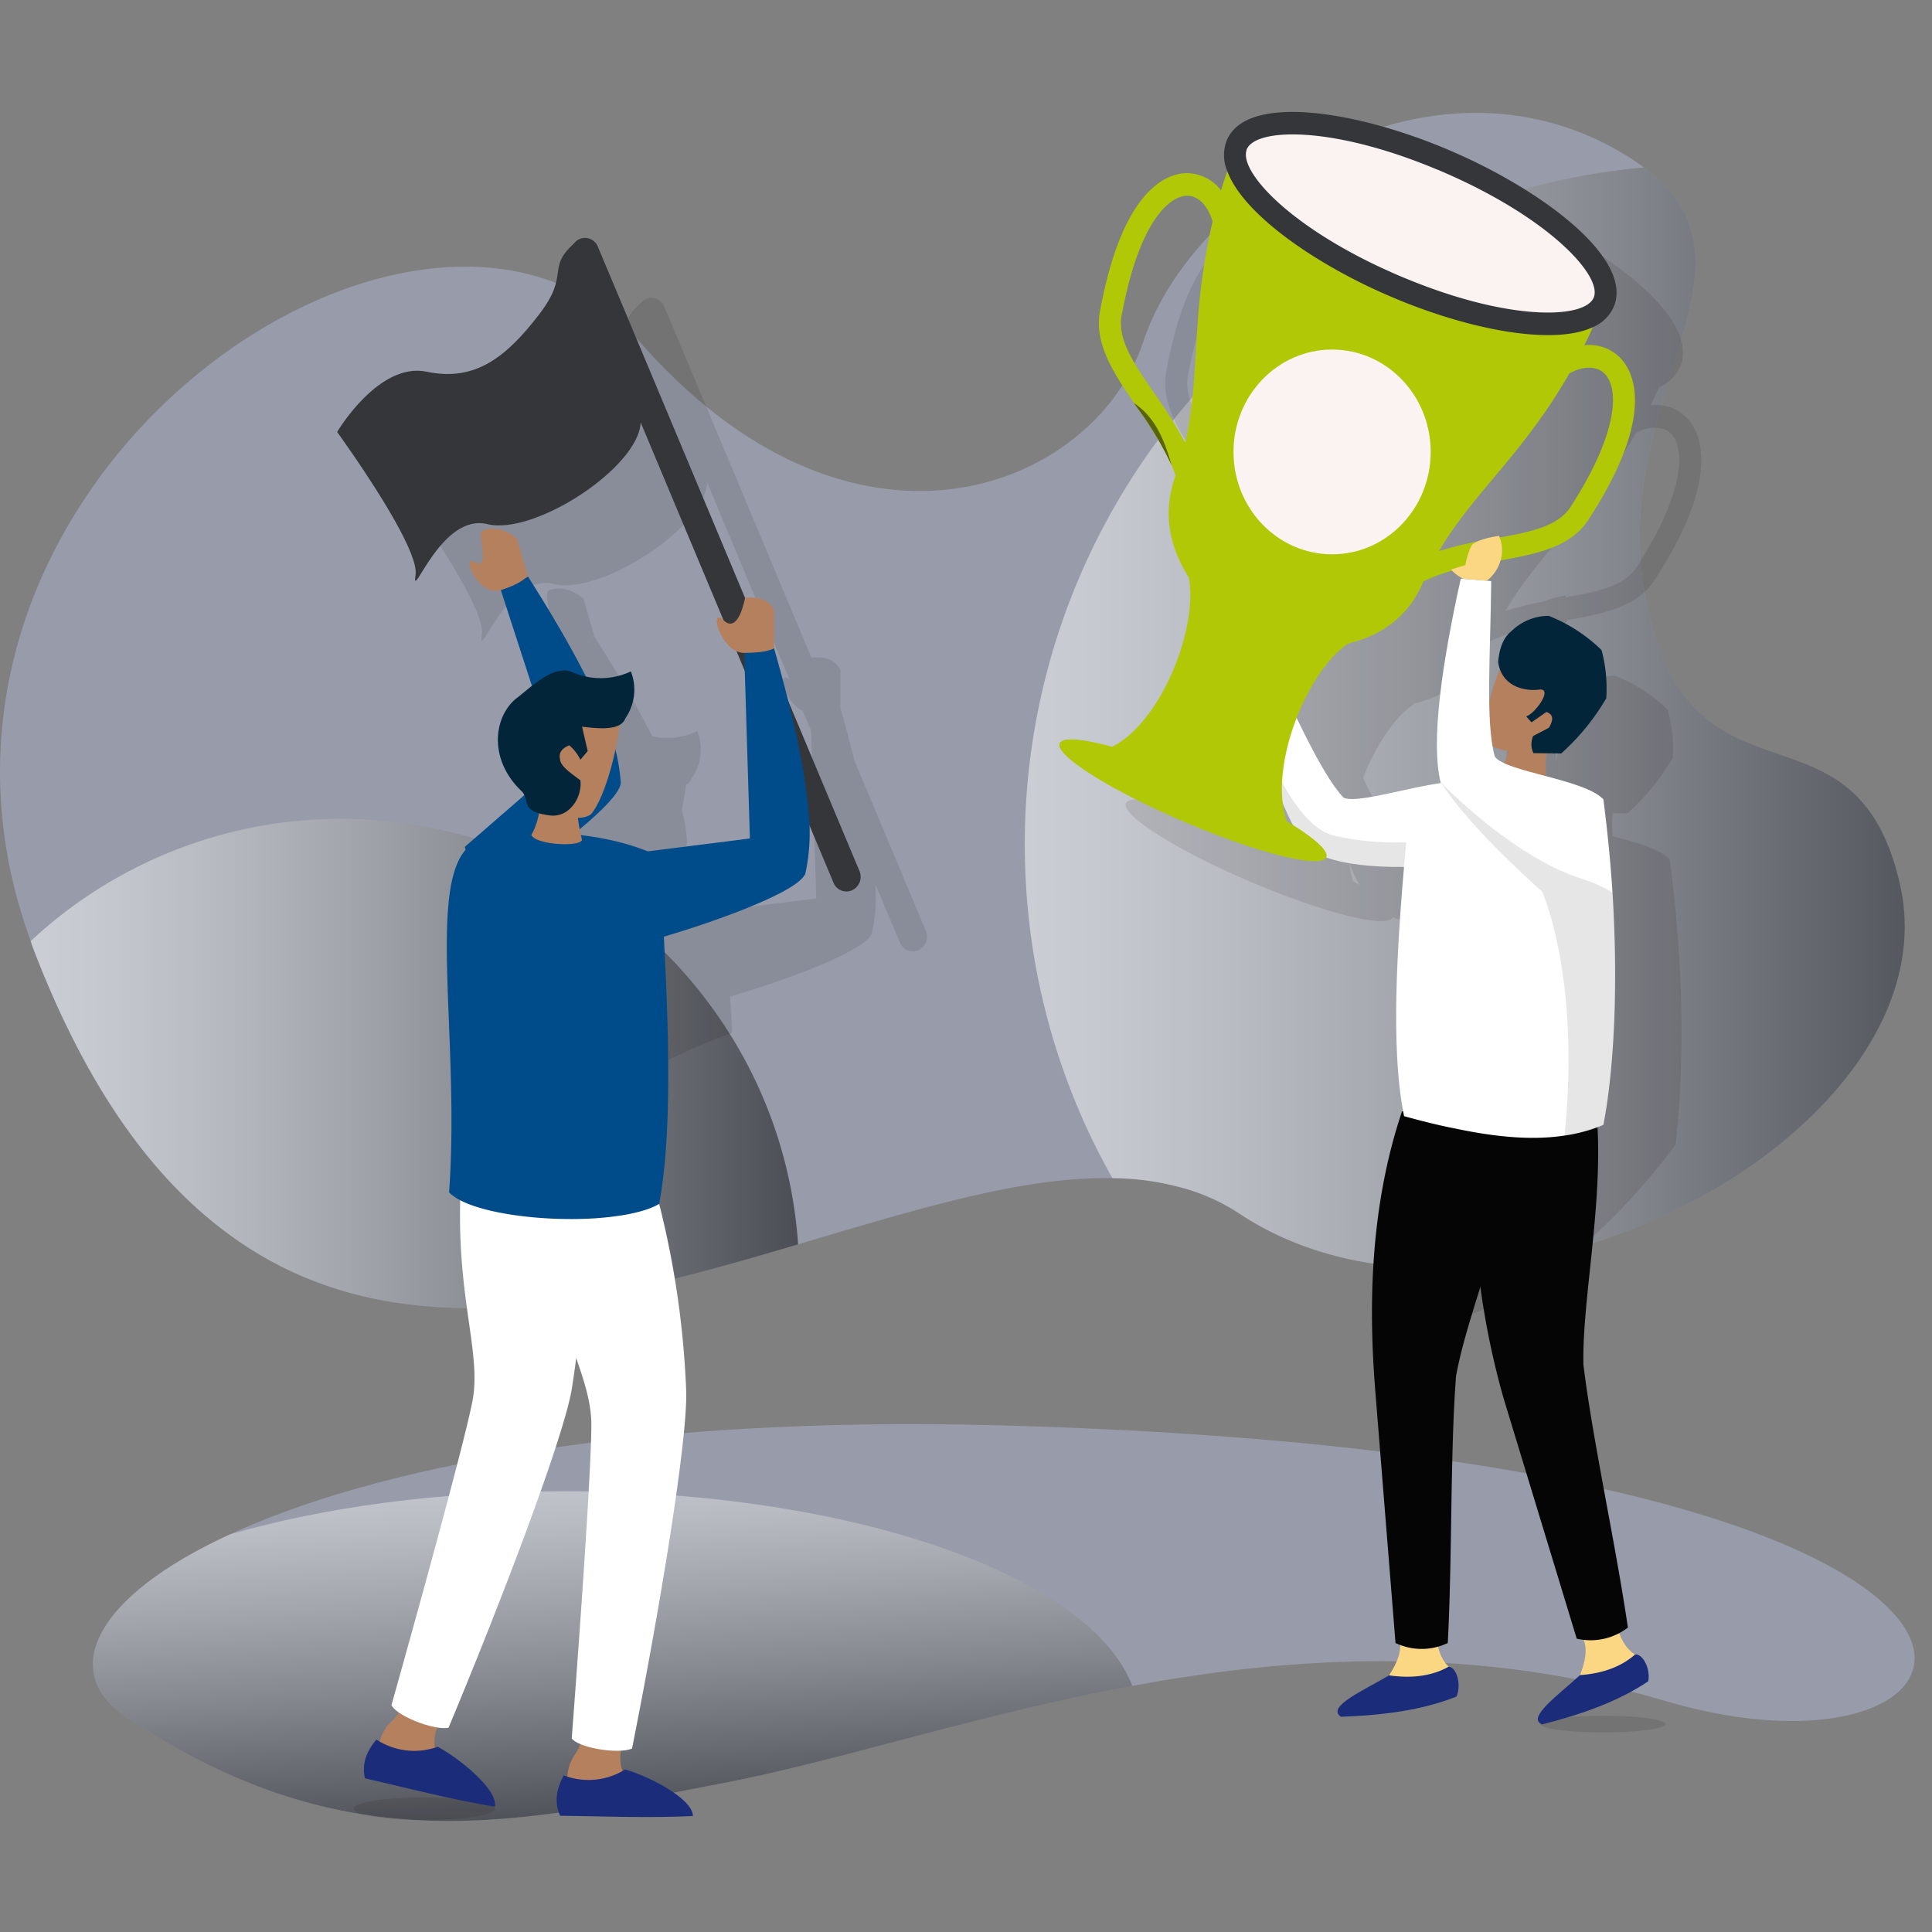 <svg xmlns="http://www.w3.org/2000/svg" xmlns:xlink="http://www.w3.org/1999/xlink" width="428" height="428" viewBox="0 0 428 428">
  <rect x="0" y="0" width="428" height="428" fill="#808080" stroke="none"/>
  <defs>
    <linearGradient id="linear-gradient" x1="0.382" y1="-0.143" x2="0.55" y2="0.881" gradientUnits="objectBoundingBox">
      <stop offset="0" stop-color="#fff"/>
      <stop offset="0.085" stop-color="#f5f5f5"/>
      <stop offset="0.229" stop-color="#dadada"/>
      <stop offset="0.413" stop-color="#afafaf"/>
      <stop offset="0.631" stop-color="#747474"/>
      <stop offset="0.876" stop-color="#292929"/>
      <stop offset="1"/>
    </linearGradient>
    <linearGradient id="linear-gradient-2" x1="0" y1="0.5" x2="1" y2="0.5" xlink:href="#linear-gradient"/>
    <linearGradient id="linear-gradient-5" x1="-35.538" y1="21.775" x2="-35.435" y2="21.775" gradientUnits="objectBoundingBox">
      <stop offset="0" stop-color="#fff"/>
      <stop offset="1"/>
    </linearGradient>
    <clipPath id="clip-success">
      <rect width="428" height="428"/>
    </clipPath>
  </defs>
  <g id="success" clip-path="url(#clip-success)">
    <g id="Groupe_2821" data-name="Groupe 2821" transform="translate(-55 -107.792)">
      <g id="Groupe_2716" data-name="Groupe 2716" transform="translate(75.592 423.285)">
        <path id="Tracé_7613" data-name="Tracé 7613" d="M553.7,603.616c-42.168-12.424-82.164-10.01-118.14-3.361-34.608,6.4-65.474,16.761-90.917,21.593-44.721,8.5-82.306,18.474-131.963-14.664-14.871-9.938-7.279-26.6,22.957-40.488,31.81-14.7,88.677-26.386,170.841-24.146C658.373,549.374,633.422,627.165,553.7,603.616Z" transform="translate(-205.308 -542.274)" fill="rgba(189,197,234,0.4)"/>
        <path id="Tracé_7614" data-name="Tracé 7614" d="M435.564,590.412c-34.608,6.4-65.474,16.762-90.917,21.593-44.721,8.5-82.306,18.474-131.963-14.664-14.871-9.938-7.279-26.6,22.957-40.488,20.856-6.021,46.473-9.554,74.152-9.554C373.484,547.3,426.221,566.02,435.564,590.412Z" transform="translate(-205.308 -532.431)" opacity="0.5" fill="url(#linear-gradient)" style="mix-blend-mode: overlay;isolation: isolate"/>
      </g>
      <g id="Groupe_2717" data-name="Groupe 2717" transform="translate(55 132.792)">
        <path id="Tracé_7615" data-name="Tracé 7615" d="M472.888,687.934a44.011,44.011,0,0,0-13.578-5.95,59.255,59.255,0,0,0-14.522-1.888c-15.853-.316-33.91,4.234-52.982,9.764-5.494,1.574-11.024,3.219-16.658,4.9-27.084,8.051-55.536,15.959-82.2,13.72-16.028-1.332-31.425-6.3-45.529-17.182-15.817-12.11-29.954-31.6-41.5-61.521-.281-.734-.559-1.471-.769-2.2-12.669-34.715-6.474-67.436,9.027-93.331,29.99-50.148,94.8-74.854,125.981-39.334,37.058,42.168,77.442,38.319,98.58,19.211a45.521,45.521,0,0,0,12.947-19.492c10.708-32.614,63.2-67.643,106.663-41.257q2.308,1.416,4.2,2.834c29.744,22.327-9.2,51.476.734,97.284,10.323,47.769,46.228,17.954,56.027,61.731C631.586,670.3,528.74,724.957,472.888,687.934Z" transform="translate(-198.348 -444.094)" fill="rgba(189,197,234,0.4)"/>
        <path id="Tracé_7616" data-name="Tracé 7616" d="M322.6,679.918a44.015,44.015,0,0,0-13.578-5.95,59.247,59.247,0,0,0-14.522-1.888,149.8,149.8,0,0,1-19.247-66.7c-.107-2.414-.175-4.864-.175-7.314A150.457,150.457,0,0,1,412.253,448.186c29.744,22.327-9.2,51.476.734,97.284,10.323,47.769,46.228,17.954,56.027,61.731C481.3,662.281,378.449,716.941,322.6,679.918Z" transform="translate(-48.057 -436.078)" opacity="0.5" fill="url(#linear-gradient-2)" style="mix-blend-mode: overlay;isolation: isolate"/>
        <path id="Tracé_7617" data-name="Tracé 7617" d="M428.257,491.562A142.2,142.2,0,0,1,203.7,511.684c29.99-50.148,94.8-74.854,125.981-39.334C366.736,514.519,407.12,510.669,428.257,491.562Z" transform="translate(-187.87 -421.539)" opacity="0.5" fill="url(#linear-gradient-2)" style="mix-blend-mode: overlay;isolation: isolate"/>
        <path id="Tracé_7618" data-name="Tracé 7618" d="M370.647,591.225c-27.084,8.051-55.536,15.959-82.2,13.72-16.028-1.331-31.425-6.3-45.529-17.182-15.817-12.11-29.954-31.6-41.5-61.521-.281-.734-.559-1.471-.769-2.2a100.692,100.692,0,0,1,68.9-27.087,82.972,82.972,0,0,1,8.4.388,101.053,101.053,0,0,1,70.548,37.408c2.1,2.624,4.1,5.355,5.95,8.19A100.259,100.259,0,0,1,370.647,591.225Z" transform="translate(-193.847 -340.561)" opacity="0.5" fill="url(#linear-gradient-2)" style="mix-blend-mode: overlay;isolation: isolate"/>
      </g>
    </g>
    <g id="Groupe_2917" data-name="Groupe 2917" transform="translate(-129.291 -2.559)">
      <g id="Groupe_2902" data-name="Groupe 2902" transform="translate(218.689 40.628)" opacity="0.1">
        <path id="Tracé_7895" data-name="Tracé 7895" d="M614.8,150.475c8.09-1.443,15.583-2.925,19.51-8.978,5-7.739,7.773-13.918,9.16-18.9,1.7-6.3,1.227-10.581.12-13.422a10.509,10.509,0,0,0-2.223-3.54,9.334,9.334,0,0,0-5.786-2.8,9.591,9.591,0,0,0-2.184,0c.637-1.277,1.27-2.634,1.863-3.994a8.807,8.807,0,0,0,4.72-4.693c3.927-9.923-13.483-23.92-32.873-32.94-1.227-.533-2.455-1.07-3.646-1.6C582.643,50.752,558.3,47,554.134,57.547a9.161,9.161,0,0,0,.156,6.711c-.513,1.44-.948,2.879-1.386,4.24a9.809,9.809,0,0,0-7.573-3.787c-3.927,0-13.4,2.8-18.634,27.5-.2.99-.4,2.059-.6,3.129-1.307,7.04,2.9,13.505,7.537,20.3.117.162.237.329.356.533a2.9,2.9,0,0,1,.279.412,75.807,75.807,0,0,1,7.693,12.806c.317.781.633,1.523.87,2.263v.041a.98.98,0,0,0-.117.412,23.7,23.7,0,0,0-1.39,7.989,26.019,26.019,0,0,0,4.443,14.163,28.126,28.126,0,0,1-.2,9.757c-1.943,10.83-8.563,23.633-16.773,27.751-5.43-1.481-9.4-1.976-10.943-1.319-.357.167-.633.335-.714.578-1.07,2.678,11.34,10.456,27.635,17.417.913.37,1.827.74,2.7,1.111,15.07,6.174,27.6,9.141,28.749,6.751,5.356,1.893,13.163,2.139,16.969,2.059h.279c-1.823,21.161-2.7,40.679-.2,54.143l-.279.042a131.2,131.2,0,0,0-6.3,33.514c17.17-3.129,36.242-18.116,52.261-39.444a250.4,250.4,0,0,0,.673-42.534c-.4-6.587-1.07-13.505-2.024-20.708h-.076c-2.024-2.184-7.416-3.707-12.57-5.067a20.022,20.022,0,0,1,.036-5.105l3.292.041a51.035,51.035,0,0,0,9.953-12.228,32.85,32.85,0,0,0-1.033-10.664,34.933,34.933,0,0,0-11.7-7.576,11.928,11.928,0,0,0-8.326,3.42c-1.743,1.4-2.617,3.745-2.893,6.794a8.071,8.071,0,0,0,.433,1.562,46.69,46.69,0,0,0-2.376,7.244c-.12-7.7.357-17.167.437-26.72l-.994-.083a8.614,8.614,0,0,0,3.013-4.407ZM547.746,97.813c-.713,9.6-.789,18.116-2.773,26.6a102.61,102.61,0,0,0-6.663-10.7c-4.519-6.507-8.407-12.107-7.453-17.417.2-.907.357-1.814.553-2.638,3.61-17.537,9.717-23.878,14-23.962,2.455,0,4.6,2.263,5.63,5.683A139.845,139.845,0,0,0,547.746,97.813Zm19.71,110.466a20.217,20.217,0,0,1-.833-3.953,44.065,44.065,0,0,0,2.26,4.818c-.476-.286-.913-.577-1.425-.865Zm49.165-15.52a14.862,14.862,0,0,1-1.03,2.634,5.44,5.44,0,0,1-2.024-1.443c-.2-.7-.317-1.481-.473-2.263a12.525,12.525,0,0,0,3.528,1.074Zm-10.585-38.252c-4.123,18.569-6.7,35.985-4.48,45.085a.322.322,0,0,0,.08.208c-7.773,1.111-18.876,4.61-21.609,3.25-3.173-3.416-6.623-9.961-10.35-17.62a49.862,49.862,0,0,1,3.093-6.587c2.455-4.407,5.393-8.03,8.406-9.965a30.781,30.781,0,0,0,3.766-1.194,22.236,22.236,0,0,0,12.806-12.557.056.056,0,0,0,.079,0l0,0c.476-.249.948-.412,1.427-.62a49,49,0,0,1,4.877-1.73,9.185,9.185,0,0,0,2.46,1.769Zm8.447-9.47a22.5,22.5,0,0,0-4.956,1.319,72.148,72.148,0,0,0-8.326,2.059c7.453-12.765,18.676-21.494,28.866-39.323a7.715,7.715,0,0,1,6.187-.986.144.144,0,0,0,.12.042,4.431,4.431,0,0,1,1.543,1.028c2.9,3,3.017,11.321-4.993,25.239-.793,1.4-1.667,2.8-2.617,4.281-2.737,4.2-8.687,5.479-15.7,6.711Z" transform="translate(-357.108 -51.143)"/>
        <path id="Tracé_7896" data-name="Tracé 7896" d="M344.423,245.657a3.08,3.08,0,0,1-4.068-1.558c-.02-.043-.038-.087-.055-.131l-5.393-12.806c.04.741.04,1.4.04,2.1a31.949,31.949,0,0,1-.873,8.648c-1.386,4.16-20.776,10.951-31.366,14.038.04.454.04.948.08,1.4.12,2.222.24,4.448.356,6.628-13.2,4.735-27.282,12.395-42.385,23.346h-.04c-.558.412-1.07.781-1.627,1.194-1.15.824-2.3,1.647-3.45,2.347-.437-24.827-3.21-46.775,3.214-54.061l-.24-.74.317-.249,12.888-11.239a3.341,3.341,0,0,0-.677-.907c-7.256-6.957-6.183-16.222-1.266-20.419.99-.7,2.26-1.814,3.606-2.883l-6.9-21.2c-5.032,1.6-8.881-8.158-5.749-6.22,3.65,2.222.24-6.67,1.707-6.96,2.7-1.153,5.946.208,7.653,1.856l2.38,8.109a4.7,4.7,0,0,1-.476.495l.517-.249c4.756,7.493,9.236,15.028,12.806,22.069a15.374,15.374,0,0,0,9.993-1.111,11.2,11.2,0,0,1-1.19,10.377,2.779,2.779,0,0,1-1.31,1.481c-.2,1.772-.553,3.665-.948,5.558a30.435,30.435,0,0,1,1.188,7.248c-.08,2.139-4.007,6.092-9.12,10.335.076.412.2.865.317,1.278a58.655,58.655,0,0,1,14.748,3.618l22.679-2.838-1.15-37.138-1.823-4.407c-3.49-1.562-5.273-7.452-3.927-7.452a1.626,1.626,0,0,1,1.033.614l-18.319-43.8c-.476,10.042-23.632,25.072-33.982,22.522-10.31-2.554-16.89,17.745-15.9,11.28.714-4.569-8.246-18.486-13.557-26.267-2.223-3.254-3.807-5.434-3.807-5.434s9.2-15.606,19.862-13.343c10.706,2.267,17.646-3.25,24.9-12.72a22.049,22.049,0,0,0,3.053-5.067c1.983-4.693-.12-6.42,4.717-10.664a2.509,2.509,0,0,1,1.116-.9,2.7,2.7,0,0,1,1.266-.291,3.093,3.093,0,0,1,2.856,1.976l2.06,4.9L294.7,118.8l26.012,62.086c2.933-.287,5.233.335,6.423,2.678v8.48c.873,3.087,1.707,6.178,2.46,9.224.237.781.437,1.606.633,2.388l15.819,37.715A3.279,3.279,0,0,1,344.423,245.657Z" transform="translate(-230.347 -73.244)"/>
      </g>
      <g id="Groupe_2909" data-name="Groupe 2909" transform="translate(363.966 27.358)">
        <g id="Groupe_2903" data-name="Groupe 2903" transform="translate(32.402 104.55)">
          <path id="Tracé_7897" data-name="Tracé 7897" d="M611.971,269.511l-8.357,12.621-3.967,5.959h-2.366c-5.066.087-17.053-.351-21.187-4.471-4.9-5.523-8.526-17.882-13-31.557-.251-.786-.506-1.576-.757-2.366,0-.087,0-.087-.084-.174-.844-2.543-1.776-5.173-2.7-7.8l6.249-2.891c7.005,13.937,13,28.224,18.315,33.921C587.743,274.593,606.4,267.666,611.971,269.511Z" transform="translate(-553.563 -225.398)" fill="#fff"/>
          <path id="Tracé_7898" data-name="Tracé 7898" d="M555.384,230.828c-1.31-1.927-2.333-.34-5.408-4.089-2.038-3.236-.844-7.1-.426-11.374a.978.978,0,0,1,1.878.329l1.1,6.528c3.443,2.127,6.558,4.24,7.951,6.288Z" transform="translate(-548.821 -214.755)" fill="#fbd783"/>
        </g>
        <path id="Tracé_7899" data-name="Tracé 7899" d="M606.422,292.617s-2.449.614-6.332,5.959c-5.066.087-17.053-.352-21.187-4.471-4.9-5.523-8.527-17.882-13-31.557,2.449,7.278,9.793,27,18.913,29.1A60.174,60.174,0,0,0,606.422,292.617Z" transform="translate(-523.97 -131.334)" opacity="0.1" style="isolation: isolate"/>
        <g id="Groupe_2905" data-name="Groupe 2905">
          <path id="Tracé_7900" data-name="Tracé 7900" d="M615.006,87.245a9.589,9.589,0,0,0-7.944-2.792c.622-1.283,1.263-2.619,1.867-4,.16-.351.328-.725.488-1.073.614-1.345,1.227-2.755,1.8-4.206a2.189,2.189,0,0,0,.16-.351l.211-.563-.026-.011-2.518-.189-37.421-2.781-6.2-.465-2.136-1.9-2.562-2.275L532.208,41.276l-1.925-1.693c-.011.026-.056.068-.04.1-.142.386-.313.763-.422,1.13l-.056.155c-.681,1.674-1.263,3.3-1.809,4.912-.513,1.447-.957,2.864-1.395,4.255A9.691,9.691,0,0,0,519,46.317c-3.941.034-13.432,2.823-18.634,27.514-.229,1-.422,2.048-.626,3.118-1.283,7.074,2.933,13.532,7.566,20.3.211.351.43.676.633.967a75.594,75.594,0,0,1,7.668,12.81c.317.748.633,1.5.893,2.252l-.018.049a1.932,1.932,0,0,0-.12.4c-3.032,8.7-.684,16.268,3.061,22.149,2.147,11.057-6.045,32.033-16.973,37.52-6.605-1.81-11.07-2.191-11.645-.741-1.048,2.649,11.322,10.418,27.635,17.387,16.336,6.974,30.416,10.475,31.466,7.822.575-1.451-2.885-4.444-8.789-7.978-4.149-12.1,4.567-33.488,13.72-39.394,6.527-1.562,13.083-5.385,16.57-13.725a.052.052,0,0,0,.068-.03v0c4.949-2.434,10.666-3.491,16.249-4.489,8.355-1.506,16.187-2.891,20.234-9.145C623.066,99.833,617.935,90.287,615.006,87.245Zm-103.05,8.072c-4.512-6.488-8.388-12.1-7.424-17.407.167-.907.328-1.791.528-2.626,3.614-17.564,9.713-23.9,14-23.95,2.485-.03,4.618,2.248,5.64,5.676a139.281,139.281,0,0,0-3.3,22.42c-.7,9.613-.8,18.108-2.769,26.622A101.318,101.318,0,0,0,511.956,95.317Zm92.012,24.994c-2.922,4.463-9.451,5.638-17.06,6.968a91.517,91.517,0,0,0-12.046,2.762c7.453-12.769,18.65-21.483,28.866-39.341,3.024-1.7,6.085-1.738,7.867.106C614.751,94.085,614.645,103.793,603.968,120.311Z" transform="translate(-490.744 -32.763)" fill="#b1c807"/>
          <path id="Tracé_7901" data-name="Tracé 7901" d="M560.851,36.688c3.042-7.689,23.721-6.151,46.188,3.433s38.216,23.586,35.173,31.275-23.72,6.151-46.188-3.433S557.809,44.376,560.851,36.688Z" transform="translate(-521.571 -29.319)" fill="#fbf3f2"/>
          <g id="Groupe_2904" data-name="Groupe 2904" transform="translate(36.483)">
            <path id="Tracé_7902" data-name="Tracé 7902" d="M609.664,37.443c-1.216-.552-2.435-1.1-3.636-1.613-20.8-8.871-45.15-12.609-49.325-2.064a9.111,9.111,0,0,0,.16,6.711c3.446,9.338,18.894,20.209,35.172,27.338.4.159.757.335,1.154.495,16.645,7.131,35.616,10.947,44.649,6.734a8.787,8.787,0,0,0,4.7-4.659C646.485,60.457,629.079,46.46,609.664,37.443Zm-9.131,28.428c-1.8-.669-3.626-1.406-5.5-2.191-.953-.412-1.881-.816-2.777-1.24-.906-.391-1.776-.805-2.622-1.206-19.939-9.583-29.95-20.772-28.516-25.364a.553.553,0,0,1,.043-.189c1.907-4.784,18.851-5.362,42.279,4.478.255.075.495.2.764.31,23.818,10.173,35.776,23.153,33.851,27.986a.594.594,0,0,1-.1.2C635.815,72.93,621.142,73.6,600.534,65.872Z" transform="translate(-556.137 -27.358)" fill="#35363a"/>
          </g>
          <path id="Tracé_7903" data-name="Tracé 7903" d="M528.731,156.724a74.509,74.509,0,0,0-7.657-12.8c-.215-.3-.44-.639-.644-.967a20.217,20.217,0,0,1,1.931,1.541C525.753,147.655,527.431,152.1,528.731,156.724Z" transform="translate(-503.868 -78.466)" opacity="0.5" fill="url(#linear-gradient-5)" style="isolation: isolate"/>
          <ellipse id="Ellipse_6" data-name="Ellipse 6" cx="21.84" cy="22.678" rx="21.84" ry="22.678" transform="translate(38.587 52.64)" fill="#fbf3f2"/>
        </g>
        <ellipse id="Ellipse_7" data-name="Ellipse 7" cx="13.822" cy="1.852" rx="13.822" ry="1.852" transform="translate(106.639 355.289)" opacity="0.1" style="isolation: isolate"/>
        <g id="Groupe_2906" data-name="Groupe 2906" transform="translate(61.628 218.6)">
          <path id="Tracé_7904" data-name="Tracé 7904" d="M624.024,632.679c.564,2.611-.558,5.317-2.347,8.06,4.367,2.093,8.767,1.541,13.2-1.924-1.889-1.841-2.6-4.467-2.784-7.444Z" transform="translate(-610.256 -512.987)" fill="#fbd783"/>
          <path id="Tracé_7905" data-name="Tracé 7905" d="M620.1,539.754a13.414,13.414,0,0,0,11.58,0c.994-18.531.531-42.24,1.827-59.1,2.911-16.313,14.258-40.26,14.258-61.47L621.536,422c-7.46,22.2-7.26,44.949-5.936,61.637Z" transform="translate(-607.254 -419.179)" fill="#050505"/>
          <path id="Tracé_7906" data-name="Tracé 7906" d="M612.629,646.638c-5.568,3.3-14.007,6.961-10.663,9.168,9.356-.321,18.126-1.481,25.6-4.478,1.135-2.611.029-6.538-1.736-6.613C621.972,646.866,617.511,647.333,612.629,646.638Z" transform="translate(-601.206 -518.887)" fill="#1b2c7b"/>
        </g>
        <g id="Groupe_2907" data-name="Groupe 2907" transform="translate(91.822 214.317)">
          <path id="Tracé_7907" data-name="Tracé 7907" d="M698.189,631.143c1.037,2.37.484,5.173-.691,8.146,4.557,1.092,8.632-.344,12.188-4.55-2.147-1.36-3.326-3.711-4.073-6.507Z" transform="translate(-673.97 -507.316)" fill="#fbd783"/>
          <path id="Tracé_7908" data-name="Tracé 7908" d="M678.123,535.4a13.5,13.5,0,0,0,11.336-2.46c-2.678-18.35-7.8-41.461-9.855-58.246-.364-16.582,6.025-42.432,1.849-63.193l-25.121,8.325c-2.93,23.321,1.026,46.332,5.608,62.389Z" transform="translate(-655.326 -411.502)" fill="#050505"/>
          <path id="Tracé_7909" data-name="Tracé 7909" d="M690.091,644.433c-4.658,4.289-11.984,9.507-8.384,10.917,8.839-2.232,16.955-5.147,23.488-9.54.579-2.717-1.223-6.22-2.915-5.929C699.021,642.722,694.869,644.091,690.091,644.433Z" transform="translate(-666.563 -512.459)" fill="#1b2c7b"/>
        </g>
        <path id="Tracé_7910" data-name="Tracé 7910" d="M670.4,369.427a34.822,34.822,0,0,1-8.61,2.369c-7.347,1.138-15.621.261-24.313-1.579-3.632-.7-7.427-1.666-11.227-2.717-3.459-17-1.183-44.354,1.605-72.4,2.194-.351,4.556-.7,7.005-.876h.167c12.748-1.315,27.268-.964,35.371,3.069.928,7.188,1.6,14.11,2.024,20.685C673.779,339.888,672.6,358.121,670.4,369.427Z" transform="translate(-549.877 -145.033)" fill="#fff"/>
        <path id="Tracé_7911" data-name="Tracé 7911" d="M661.165,283.671c3.326-.964,3.53-3.779,5.375-8.929l7.821.2c-1.15,4.984-1.183,8.4-.08,12.058C672.814,294.513,657.016,291.085,661.165,283.671Z" transform="translate(-565.78 -136.724)" fill="#b5805d"/>
        <path id="Tracé_7912" data-name="Tracé 7912" d="M659.711,257.352c.146,3.771,9.021,3.964,14.418,3.749l10.1-17.22-17.3-8.99C662.142,242.958,659.82,250.424,659.711,257.352Z" transform="translate(-565.443 -119.107)" fill="#b5805d"/>
        <path id="Tracé_7913" data-name="Tracé 7913" d="M664.993,237.676c.775,5.415,5.819,6.528,9.069,6.114s-.893,5.351-2.857,5.937l1.176,1.315,3.3-2.3c1.283.446,1.812,1.387.553,3.5l-3.5,1.833a4.718,4.718,0,0,0,.065,3.79l6.175.064a51.254,51.254,0,0,0,9.968-12.224A32.979,32.979,0,0,0,687.9,235.03a35.439,35.439,0,0,0-11.7-7.58,11.828,11.828,0,0,0-8.319,3.435C666.129,232.276,665.256,234.634,664.993,237.676Z" transform="translate(-567.778 -115.817)" fill="#022539"/>
        <g id="Groupe_2908" data-name="Groupe 2908" transform="translate(83.643 103.376)">
          <path id="Tracé_7914" data-name="Tracé 7914" d="M677.508,261.53c-4.04-4.408-21.718-6.054-24.011-9.451-2.14-7.629-.928-23.149-.8-38.877l-6.736-.552c-4.112,18.566-6.7,35.985-4.487,45.085,2.282,7.206,21.565,17.741,21.565,17.741Z" transform="translate(-640.666 -212.651)" fill="#fff"/>
        </g>
        <path id="Tracé_7915" data-name="Tracé 7915" d="M654.231,205.624a8.751,8.751,0,0,0,2.984-4.372,7.854,7.854,0,0,0-.309-5.566s-5.346.714-6.172,2.3a17.457,17.457,0,0,0-1.263,4.172l-3.177.986a8.23,8.23,0,0,0,2.789,2.064Z" transform="translate(-559.511 -101.774)" fill="#fbd783"/>
        <path id="Tracé_7916" data-name="Tracé 7916" d="M678.343,369.555a34.82,34.82,0,0,1-8.61,2.369c3.626-35.237-4.982-54.086-4.982-54.086S649.47,304.514,642.8,294.35a1.842,1.842,0,0,1-.338-.525,1.441,1.441,0,0,1,.506.525c3.21,3.156,16.714,16.215,30.558,20.686a28.06,28.06,0,0,1,6.838,3.068C681.721,340.016,680.538,358.248,678.343,369.555Z" transform="translate(-557.819 -145.161)" opacity="0.1" style="isolation: isolate"/>
        <path id="Tracé_7917" data-name="Tracé 7917" d="M564.542,258.315c.167.439.422,1.227.757,2.366C565.049,259.892,564.794,259.1,564.542,258.315Z" transform="translate(-523.369 -129.462)" opacity="0.1" style="isolation: isolate"/>
      </g>
      <g id="Groupe_2916" data-name="Groupe 2916" transform="translate(203.976 55.264)">
        <g id="Groupe_2911" data-name="Groupe 2911" transform="translate(28.272 64.412)">
          <g id="Groupe_2910" data-name="Groupe 2910" transform="translate(0 10.634)">
            <path id="Tracé_7918" data-name="Tracé 7918" d="M289.212,257.533c-.223,5.234-23.92,21.773-30.485,25.613l-2.165-5.723-1.91-5.664,20.643-17.923L262.64,214.857l6.034-2.966c7.141,11.25,13.662,22.62,17.388,32.3l.011.049A43.026,43.026,0,0,1,289.212,257.533Z" transform="translate(-254.651 -211.891)" fill="#004b89"/>
          </g>
          <path id="Tracé_7919" data-name="Tracé 7919" d="M269.47,203.213l-2.362-8.111c-1.714-1.644-4.942-2.993-7.661-1.841-1.445.272,1.953,9.179-1.707,6.941-3.124-1.912.7,7.819,5.768,6.231S269.47,203.213,269.47,203.213Z" transform="translate(-255.518 -192.83)" fill="#b5805d"/>
        </g>
        <ellipse id="Ellipse_8" data-name="Ellipse 8" cx="15.649" cy="2.518" rx="15.649" ry="2.518" transform="translate(3.645 345.458)" opacity="0.1" style="isolation: isolate"/>
        <g id="Groupe_2912" data-name="Groupe 2912" transform="translate(43.083 201.469)">
          <path id="Tracé_7920" data-name="Tracé 7920" d="M307.264,674.576a8.006,8.006,0,0,0,.346,4.486c.893,2.607-12.137,3.507-12.137,3.507a9.929,9.929,0,0,1,1.365-6.828,11.245,11.245,0,0,0,2.107-5.543Z" transform="translate(-287.453 -540.927)" fill="#b5805d"/>
          <path id="Tracé_7921" data-name="Tracé 7921" d="M281.2,440.963c2.143,33.533,13.232,45.992,13.232,58.965s-4.345,69.51-4.345,69.51c1.618,2.124,10.36,3.54,13.363,2.232,6.311-31.719,12.267-68.232,12-79.046a200.193,200.193,0,0,0-9.6-54.132Z" transform="translate(-281.199 -438.492)" fill="#fff"/>
          <path id="Tracé_7922" data-name="Tracé 7922" d="M292.726,686.834c-1.776,3.2-2.064,6.19-.812,8.94,10.12.14,19.973.522,29.415.056,0-3.771-9.636-8.778-15.012-10.308A15.315,15.315,0,0,1,292.726,686.834Z" transform="translate(-285.597 -547.702)" fill="#1b2c7b"/>
        </g>
        <g id="Groupe_2913" data-name="Groupe 2913" transform="translate(5.928 197.368)">
          <path id="Tracé_7923" data-name="Tracé 7923" d="M233.374,664.054a7.992,7.992,0,0,0-.542,4.463c.364,2.744-12.57.865-12.57.865a9.827,9.827,0,0,1,2.678-6.4,11.053,11.053,0,0,0,3.152-4.98Z" transform="translate(-217.104 -531.436)" fill="#b5805d"/>
          <path id="Tracé_7924" data-name="Tracé 7924" d="M242.081,431.142c-4.487,33.284,3.919,47.828,1.372,60.529s-17.9,67.127-17.9,67.127c1.161,2.426,9.447,5.664,12.642,5.018,12.406-29.717,25.408-64.2,27.268-74.843a200.654,200.654,0,0,0,1.234-55.028Z" transform="translate(-219.443 -431.142)" fill="#fff"/>
          <path id="Tracé_7925" data-name="Tracé 7925" d="M217.382,673.65c-2.369,2.762-3.239,5.623-2.551,8.582,9.88,2.279,19.455,4.742,28.788,6.288.743-3.692-7.708-10.634-12.671-13.275A15.3,15.3,0,0,1,217.382,673.65Z" transform="translate(-214.602 -538.353)" fill="#1b2c7b"/>
        </g>
        <path id="Tracé_7926" data-name="Tracé 7926" d="M294.57,395.8c-3.017,1.765-8.268,2.777-14.2,3.18-12.544.808-28.153-1.36-32.334-5.755,2.478-33.926-5.106-68.964,4.618-76.789,8.024-4.44,28.782-3.682,40.791,1.871a7.842,7.842,0,0,1,1.121.5c.291,4.395.582,8.737.775,12.976.149,2.12.244,4.138.342,6.208C296.9,361.015,297.2,381.919,294.57,395.8Z" transform="translate(-223.234 -181.792)" fill="#004b89"/>
        <path id="Tracé_7927" data-name="Tracé 7927" d="M281.114,306.241c1.725-3.031,2.067-6.451,2.216-10.321h7.93a36.6,36.6,0,0,0,1.077,11.484C291.515,309.015,281.893,308.376,281.114,306.241Z" transform="translate(-238.078 -173.993)" fill="#b5805d"/>
        <path id="Tracé_7928" data-name="Tracé 7928" d="M282.477,284.482c4.753,2.218,9.54,4.516,12.453,2.468,3.3-3.874,6.36-16.064,6.583-22.911L282.5,262.625Z" transform="translate(-238.681 -159.274)" fill="#b5805d"/>
        <path id="Tracé_7929" data-name="Tracé 7929" d="M273,275.806c2.165,2.022-.633,4.584,6.4,5.441,4.192.5,7.129-3.953,6.689-7.788-2.041-1.562-4.531-3.118-4.531-4.829-.32-1.477.735-2.4,2.074-2.917a9.61,9.61,0,0,1,2.455,3.19l1.618-1.927-1.252-5.4c4.509.552,8.648.763,9.626-1.9a11.1,11.1,0,0,0,1.19-10.342,15.7,15.7,0,0,1-13.352,0c-4.218-1.33-9.21,3.923-12.169,6.091C266.827,259.6,265.758,268.848,273,275.806Z" transform="translate(-232.198 -153.299)" fill="#022539"/>
        <path id="Tracé_7930" data-name="Tracé 7930" d="M271.223,118.451v.038c-.473,10.048-23.629,25.076-33.977,22.522-10.31-2.551-16.893,17.749-15.9,11.284.713-4.575-8.25-18.486-13.563-26.27-2.22-3.25-3.807-5.434-3.807-5.434s9.2-15.6,19.866-13.34c10.706,2.263,17.646-3.254,24.9-12.723,6.9-8.975,1.506-10.21,7.769-15.727.316-.287.714-.578,1.11-.907,0,0,4.76,10.377,8.607,21C269.043,106.51,271.383,114.292,271.223,118.451Z" transform="translate(-203.976 -77.605)" fill="#35363a"/>
        <path id="Tracé_7931" data-name="Tracé 7931" d="M359.071,221.895a3.081,3.081,0,0,1-4.069-1.56c-.019-.043-.037-.086-.054-.129L312.242,118.261v-.038l-6.936-16.555L297.02,81.946a3.247,3.247,0,0,1,.513-3.374,2.551,2.551,0,0,1,1.11-.907,2.755,2.755,0,0,1,1.27-.287,3.086,3.086,0,0,1,2.853,1.976L309.35,95.04,360.7,217.612A3.278,3.278,0,0,1,359.071,221.895Z" transform="translate(-244.995 -77.377)" fill="#35363a"/>
        <g id="Groupe_2915" data-name="Groupe 2915" transform="translate(65.847 79.666)">
          <g id="Groupe_2914" data-name="Groupe 2914" transform="translate(0 11.242)">
            <path id="Tracé_7932" data-name="Tracé 7932" d="M359.894,290.176c-1.67,4.942-28.96,13.664-36.315,15.369l-.476-6.129-1.1-13.63,0-.1,25.595-3.225-1.259-41.118,6.6-1.024c3.7,12.912,6.78,25.753,7.653,36.141l0,.049A43.156,43.156,0,0,1,359.894,290.176Z" transform="translate(-322 -240.321)" fill="#004b89"/>
          </g>
          <path id="Tracé_7933" data-name="Tracé 7933" d="M367.411,231.413v-8.476c-1.183-2.354-3.5-2.989-6.419-2.7,0,0-1.415,8.2-4.775,4.958s-.7,7.244,4.593,7.244S367.411,231.413,367.411,231.413Z" transform="translate(-336.469 -220.171)" fill="#b5805d"/>
        </g>
      </g>
    </g>
  </g>
</svg>

